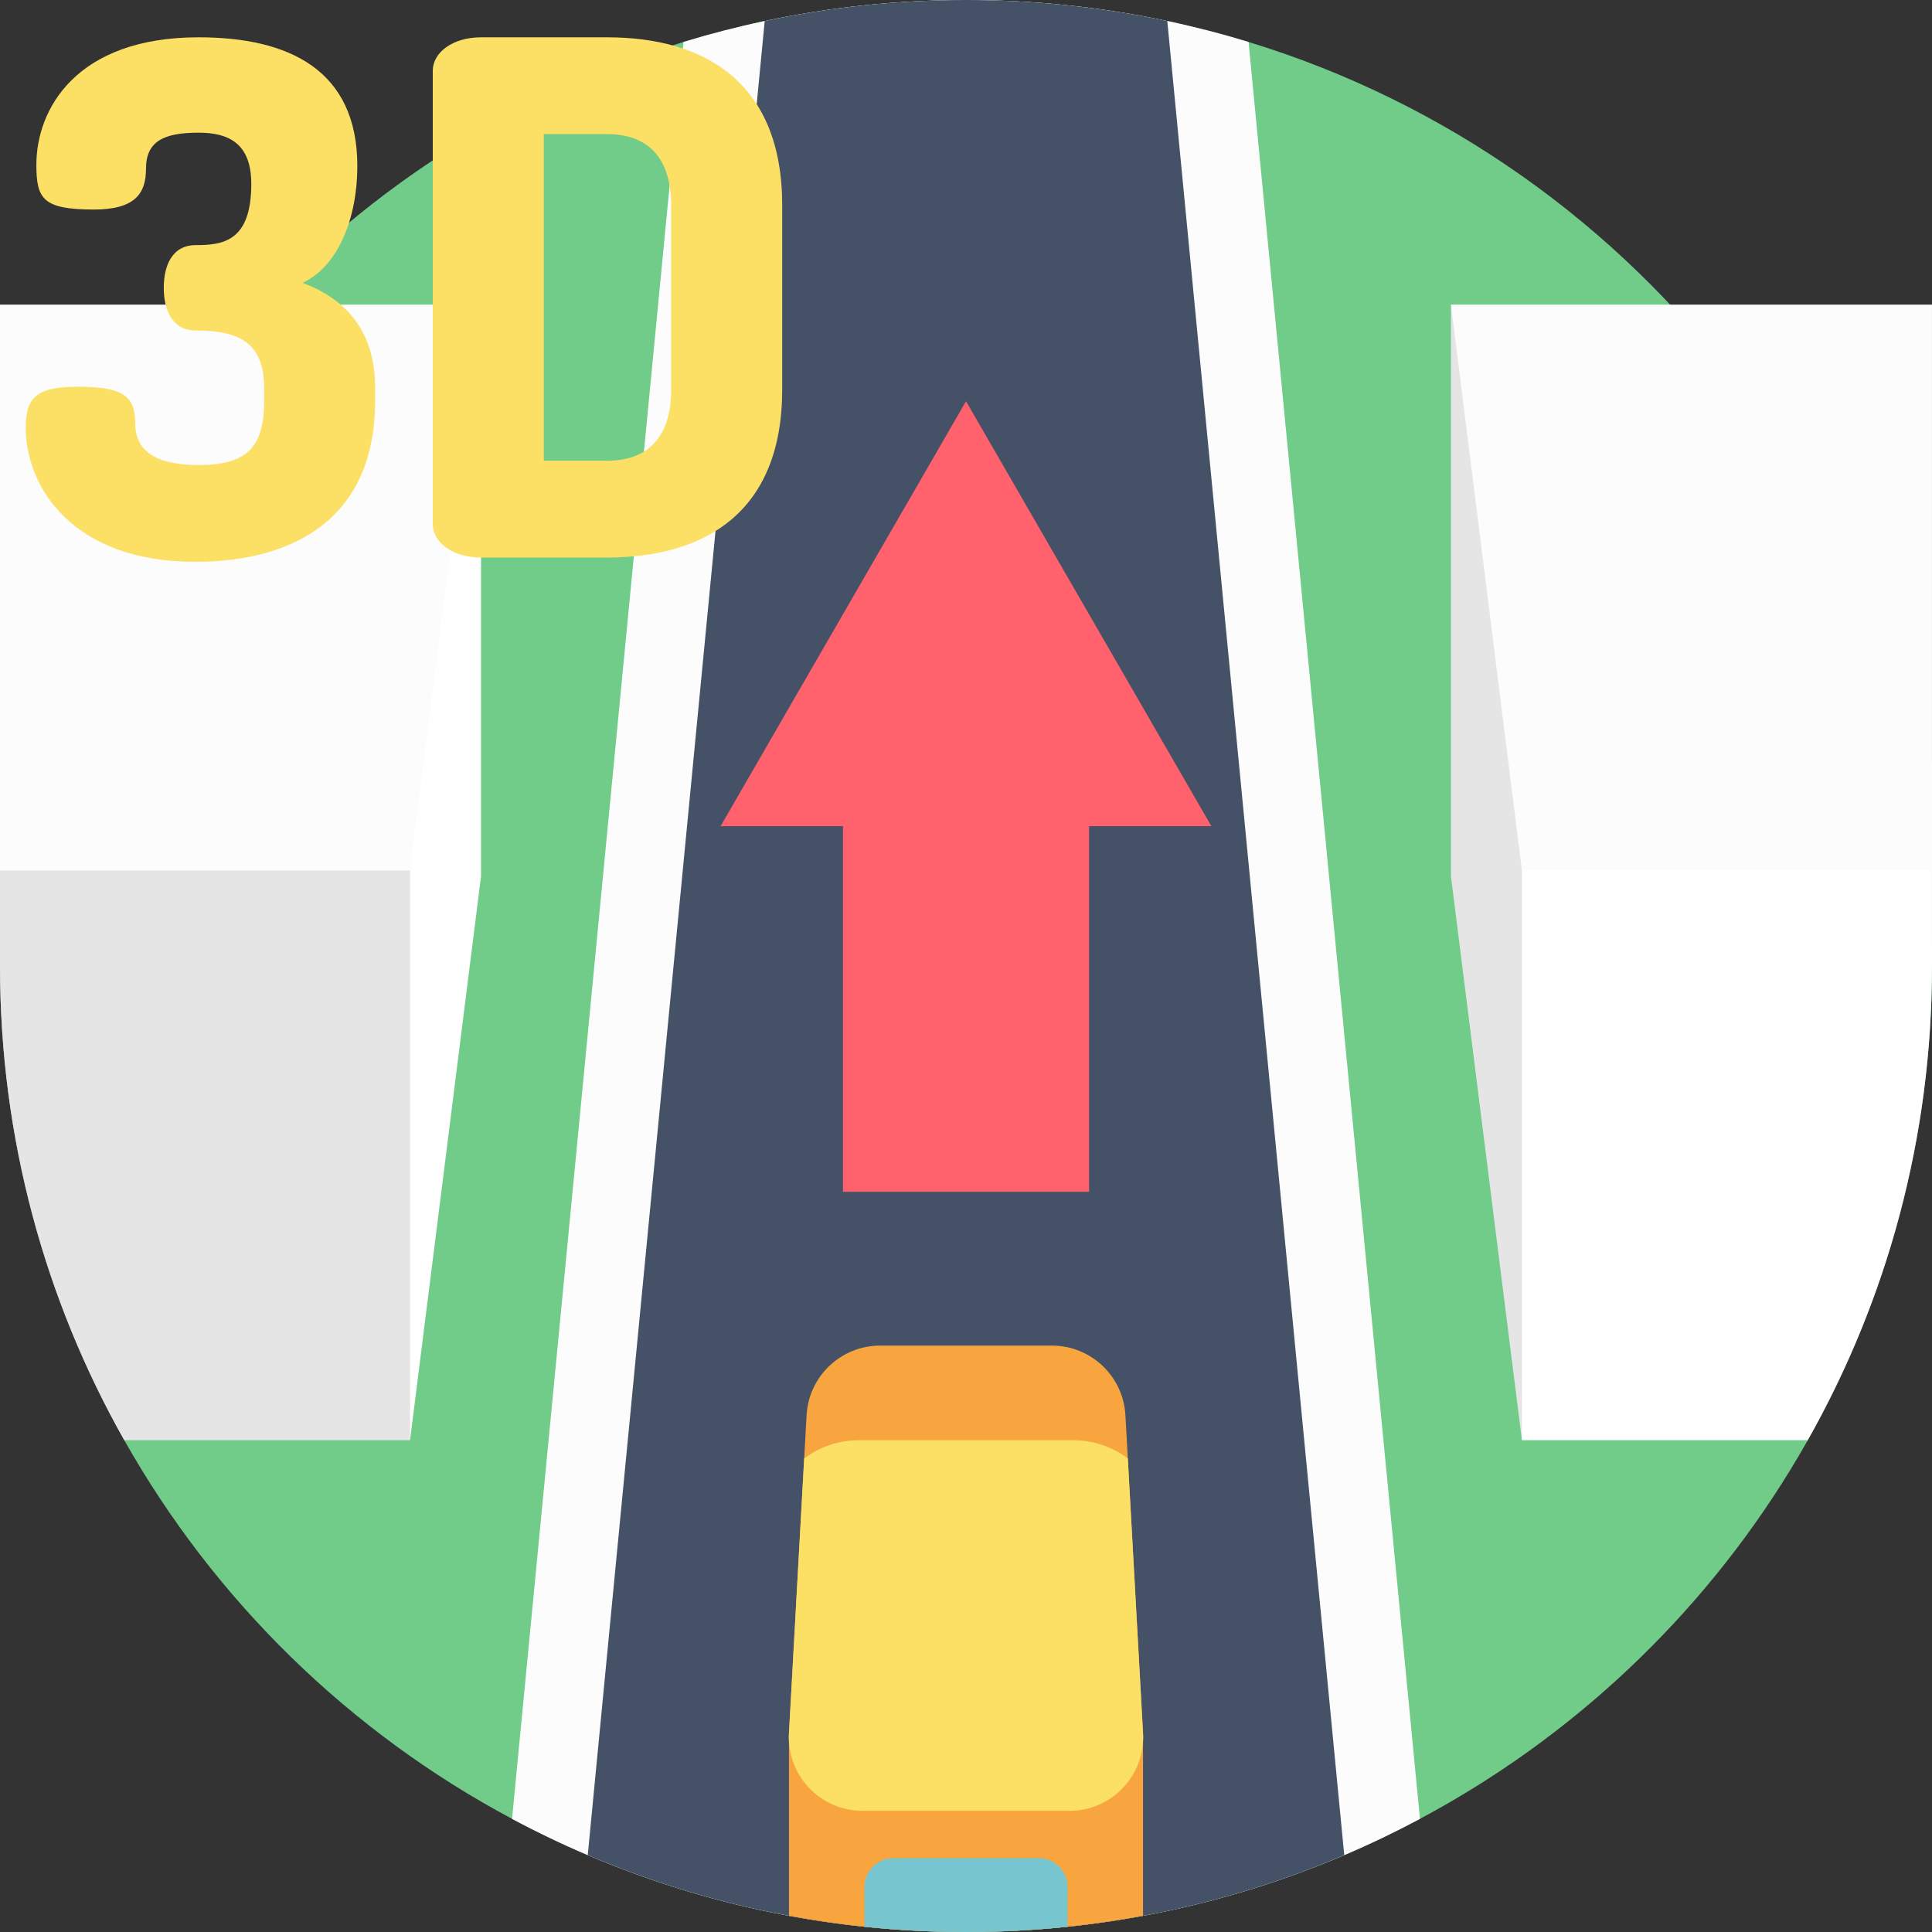 <svg height="512pt" viewBox="0 0 512 512" width="512pt" xmlns="http://www.w3.org/2000/svg"><rect x="0" y="0" width="512" height="512" fill="#333333" stroke="none"/><path d="m512 256c0 97.898-54.953 182.961-135.699 226.012-6.523 3.488-13.219 6.699-20.062 9.613-16.918 7.211-34.766 12.652-53.324 16.082-15.211 2.832-30.895 4.293-46.914 4.293s-31.703-1.461-46.914-4.293c-18.559-3.43-36.406-8.871-53.324-16.082-6.844-2.914-13.539-6.125-20.062-9.613-43.078-22.969-78.816-57.887-102.766-100.344-20.969-37.113-32.934-79.996-32.934-125.668 0-18.547 1.977-36.625 5.715-54.051 19.551-90.949 87.406-163.957 175.406-190.82 7.055-2.152 14.242-4.012 21.535-5.559 17.199-3.648 35.047-5.57 53.344-5.57s36.145 1.922 53.344 5.57c7.293 1.547 14.48 3.406 21.535 5.559 104.855 32.016 181.121 129.535 181.121 244.871zm0 0" fill="#71cc8a"/><path d="m376.301 482.012c-6.523 3.488-13.219 6.699-20.062 9.613-30.785 13.125-64.66 20.375-100.238 20.375s-69.453-7.25-100.238-20.375c-6.844-2.914-13.539-6.125-20.062-9.613l45.422-470.883c7.055-2.152 14.242-4.012 21.535-5.559 17.199-3.648 35.047-5.57 53.344-5.57s36.145 1.922 53.344 5.57c7.293 1.547 14.48 3.406 21.535 5.559zm0 0" fill="#fcfcfc"/><path d="m356.238 491.625c-30.785 13.125-64.66 20.375-100.238 20.375s-69.453-7.25-100.238-20.375l46.895-486.055c17.199-3.648 35.047-5.57 53.344-5.57s36.145 1.922 53.344 5.57zm0 0" fill="#445166"/><path d="m302.914 459.273v48.434c-6.582 1.23-13.258 2.191-20.008 2.902-8.84.922-17.824 1.391-26.906 1.391s-18.066-.469-26.906-1.391c-6.75-.711-13.426-1.672-20.008-2.902v-48.434zm0 0" fill="#f9a53f"/><path d="m283.418 479.891h-54.836c-11.211 0-20.125-9.414-19.496-20.617l4.031-72.777.637-11.461c.574-10.344 9.133-18.441 19.5-18.441h45.492c10.367 0 18.926 8.098 19.5 18.441l.637 11.461 4.031 72.777c.629 11.203-8.285 20.617-19.496 20.617zm0 0" fill="#f9a53f"/><path d="m283.418 479.891h-54.836c-11.211 0-20.125-9.414-19.496-20.617l4.031-72.777c4.066-3.039 9.102-4.828 14.547-4.828h56.672c5.445 0 10.48 1.789 14.547 4.828l4.031 72.777c.629 11.203-8.285 20.617-19.496 20.617zm0 0" fill="#fce065"/><path d="m282.906 500.078v10.531c-8.84.922-17.824 1.391-26.906 1.391s-18.066-.469-26.906-1.391v-10.531c0-4.227 3.426-7.648 7.648-7.648h38.516c4.223 0 7.648 3.422 7.648 7.648zm0 0" fill="#77c6cf"/><path d="m223.398 315.84v-96.898h-32.43l65.035-112.621 65.027 112.621h-32.422v96.898zm0 0" fill="#ff616d"/><path d="m127.477 80.738v151.508l-18.809 149.422-34.48-75.23" fill="#fff"/><path d="m108.668 201.949v179.719h-75.734c-20.969-37.113-32.934-79.996-32.934-125.668v-54.051zm0 0" fill="#e5e5e5"/><path d="m0 80.738h127.477l-18.809 149.945h-108.668zm0 0" fill="#fcfcfc"/><path d="m384.52 80.738v151.508l18.809 149.422 34.48-75.23" fill="#e5e5e5"/><path d="m403.328 201.949v179.719h75.734c20.969-37.113 32.934-79.996 32.934-125.668v-54.051zm0 0" fill="#fff"/><path d="m511.996 80.738h-127.477l18.809 149.945h108.668zm0 0" fill="#fcfcfc"/><g fill="#fce065"><path d="m69.992 106.262v-3.582c0-12.637-7.734-15.09-18.109-15.09-6.41 0-8.484-5.656-8.484-11.316 0-5.656 2.074-11.316 8.484-11.316 7.168 0 14.711-.941 14.711-16.219 0-10.938-6.223-13.578-13.953-13.578-9.242 0-13.957 2.262-13.957 9.617 0 6.414-2.828 10.75-13.77 10.75-13.578 0-15.277-2.828-15.277-11.883 0-14.711 10.562-33.758 43.004-33.758 23.949 0 42.055 8.676 42.055 34.137 0 13.77-5.09 26.594-14.52 30.93 11.125 4.152 19.234 12.449 19.234 27.727v3.582c0 30.93-21.309 42.625-47.715 42.625-32.438 0-44.887-19.805-44.887-35.645 0-8.488 3.582-10.75 13.957-10.75 12.07 0 15.086 2.641 15.086 9.805 0 8.867 8.297 10.941 16.785 10.941 12.828-.004 17.355-4.719 17.355-16.977zm0 0"/><path d="m160.895 9.887c26.027 0 46.395 12.07 46.395 44.508v48.852c0 32.438-20.371 44.508-46.395 44.508h-33.383c-7.734 0-12.824-4.148-12.824-8.863v-120.141c0-4.711 5.09-8.863 12.824-8.863zm-16.785 25.648v86.57h16.785c10.562 0 16.973-6.035 16.973-18.859v-48.848c0-12.824-6.41-18.859-16.973-18.859h-16.785zm0 0"/></g></svg>